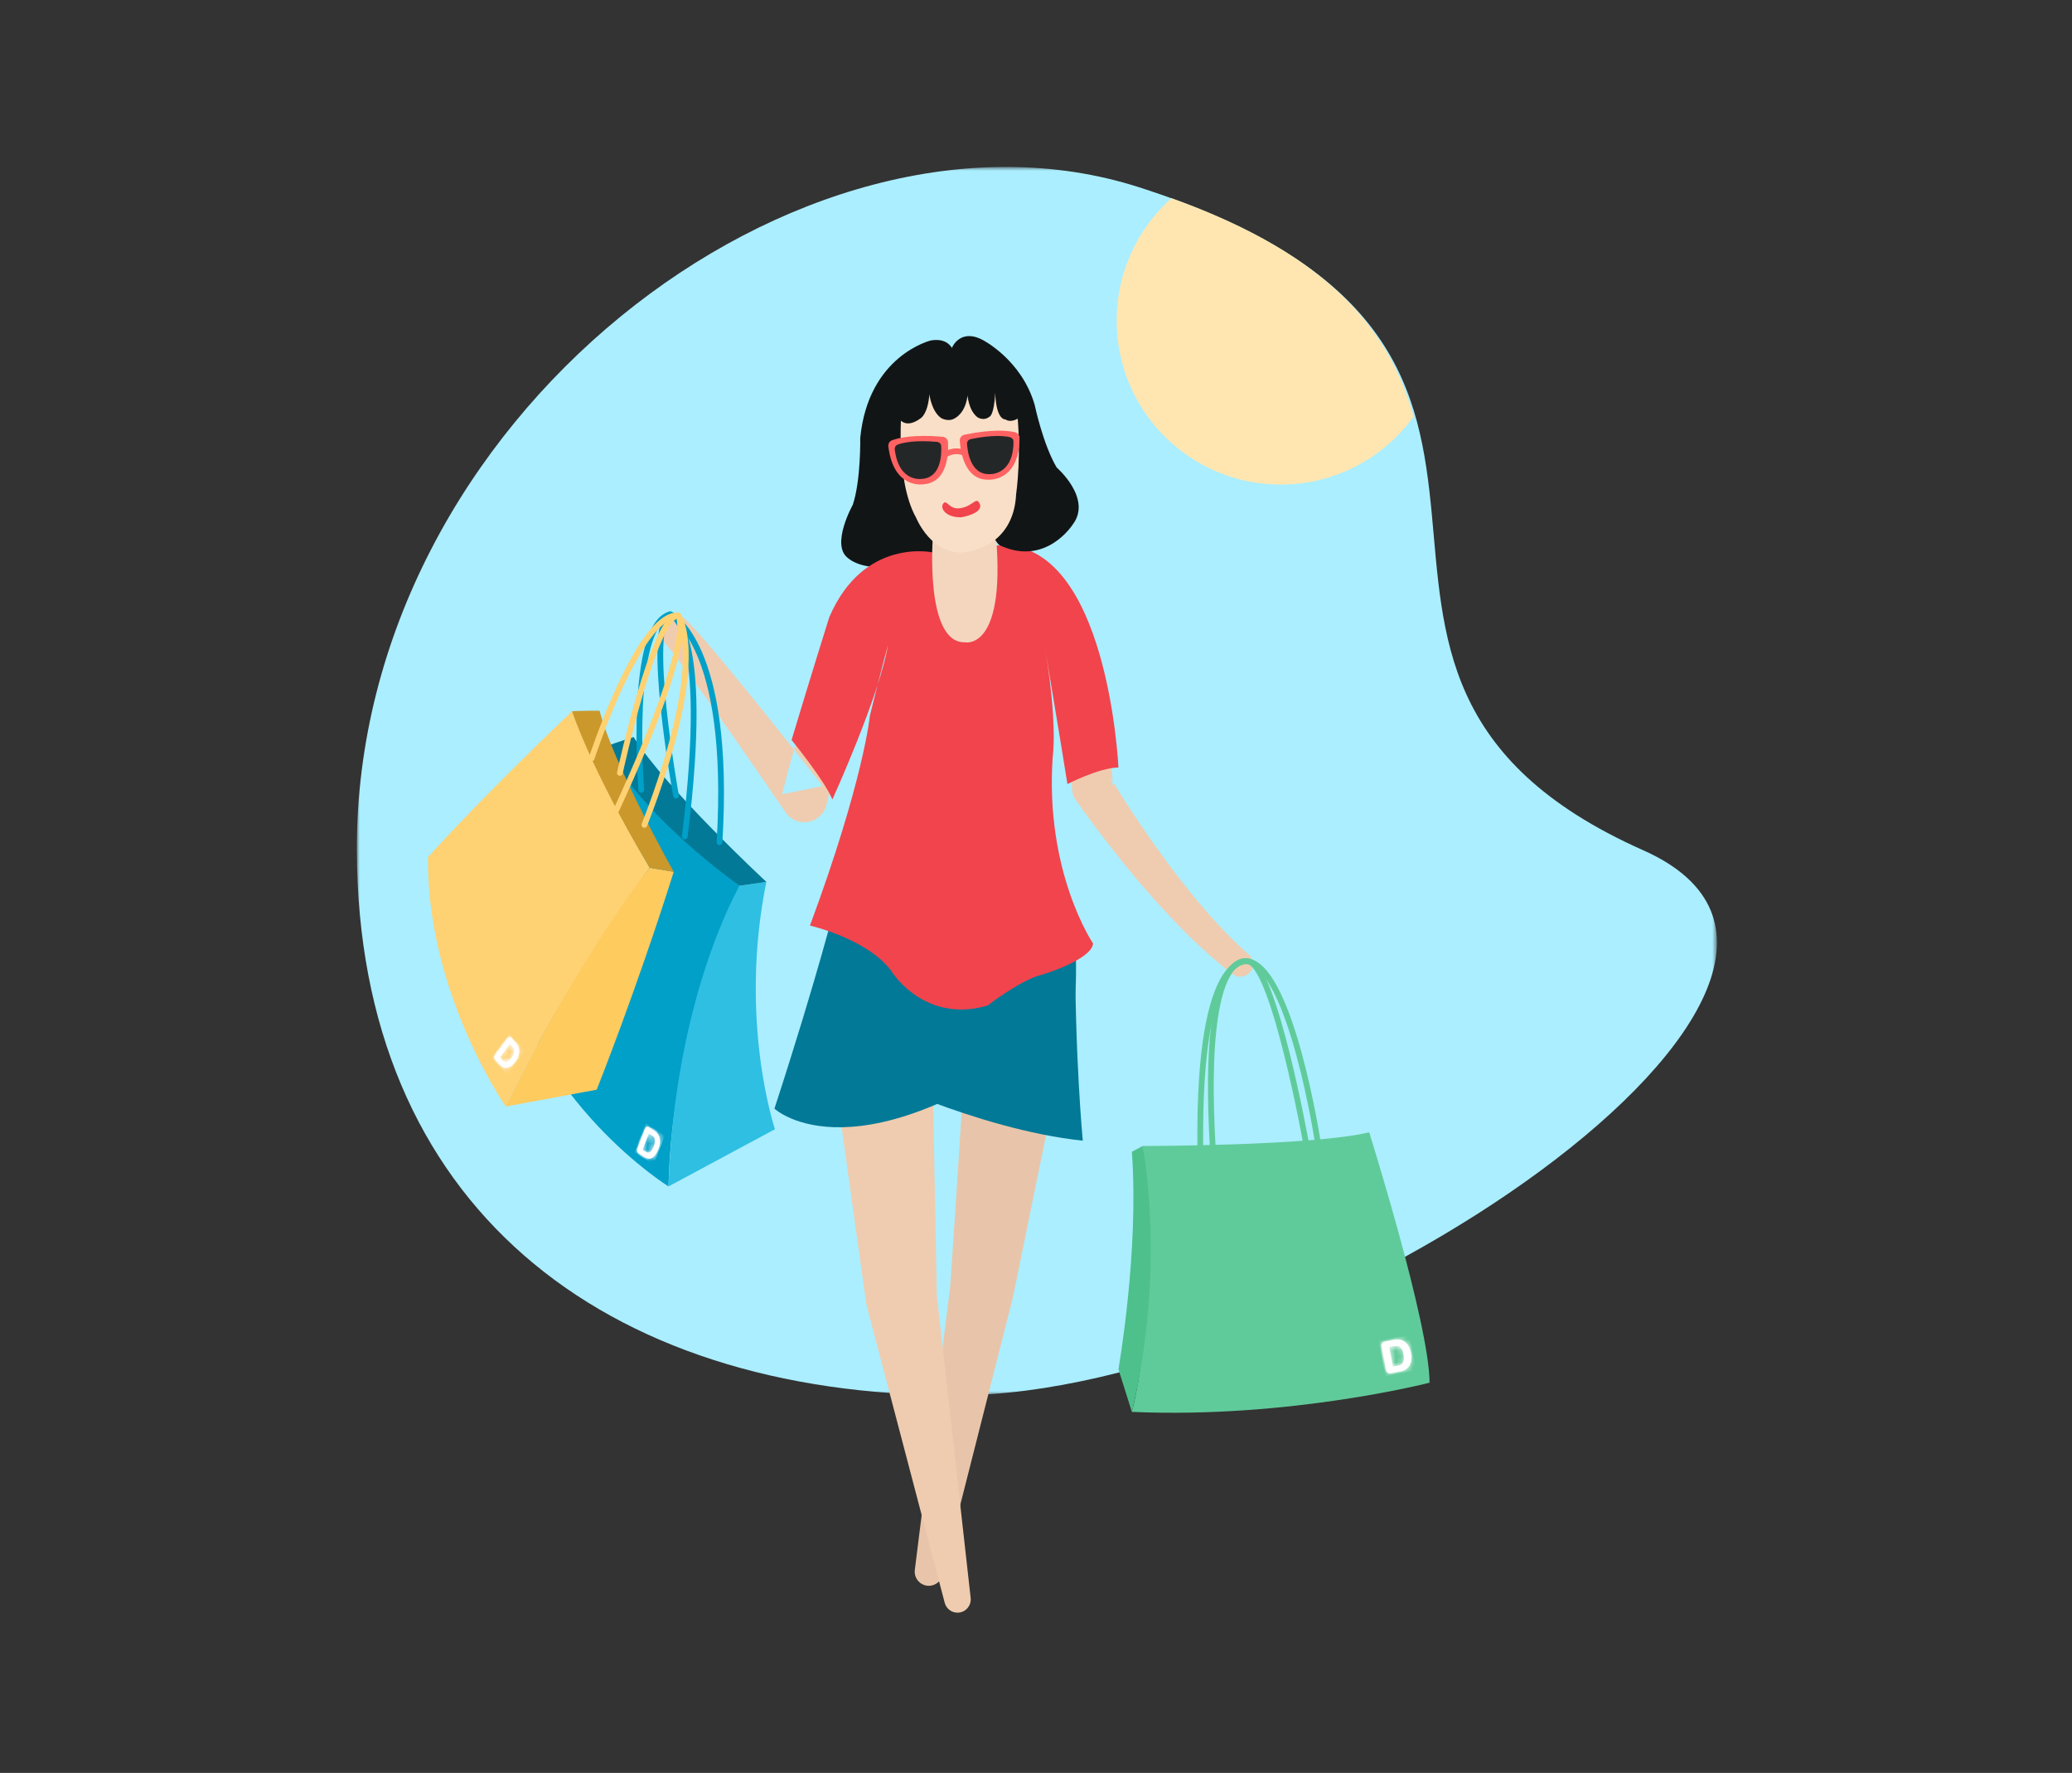 <svg xmlns="http://www.w3.org/2000/svg" xmlns:xlink="http://www.w3.org/1999/xlink" width="360" height="308" viewBox="0 0 360 308">
    <rect x="0" y="0" width="360" height="308" fill="#333333" stroke="none"/>
    <defs>
        <path id="jiozlhofua" d="M0 0.835L236.31 0.835 236.31 214.237 0 214.237z"/>
        <path id="s2pa1qsprc" d="M2.061.613L.656.876c-.26.049-.443.149-.542.296-.101.147-.127.354-.079.614L.769 5.69c.035.183.077.326.133.438.063.126.165.216.3.266.13.048.299.052.515.011l1.406-.265c.25-.047.474-.105.667-.175.197-.071.379-.165.541-.28.163-.115.309-.256.435-.419.155-.209.275-.441.355-.684.079-.242.122-.508.129-.792.006-.28-.022-.587-.083-.912-.188-.996-.621-1.696-1.289-2.08-.262-.154-.541-.243-.83-.262-.061-.004-.125-.007-.19-.007-.238 0-.505.028-.797.084zM1.378 1.84l.608-.114c.316-.06.597-.076.83-.05.221.024.422.14.613.355.194.216.34.58.435 1.083.133.71.058 1.246-.224 1.593-.058.075-.133.139-.223.191-.094.055-.188.095-.278.122-.096.028-.234.059-.408.091l-.714.134-.639-3.405z"/>
        <path id="lpgxi0x8oe" d="M3.5.991c-.126.014-.258.112-.391.291L1.115 3.954c-.095.125-.161.234-.205.333-.048.113-.062.23-.037.348.025.114.089.228.199.349l.713.788c.127.139.25.255.367.345.12.091.248.16.379.204.132.044.273.062.418.055.186-.015.367-.063.543-.146.173-.083.346-.203.513-.357.168-.152.337-.343.503-.567.508-.681.747-1.361.707-2.021-.013-.259-.074-.495-.177-.698-.1-.199-.247-.405-.437-.613l-.713-.787c-.118-.132-.236-.198-.351-.198-.012 0-.025 0-.037.002zm-.87 4.282c-.069-.032-.131-.072-.182-.118-.055-.048-.127-.122-.216-.22l-.362-.4 1.74-2.33.309.341c.161.179.282.355.359.525.074.161.086.359.036.607-.049.248-.205.55-.462.895-.363.485-.707.735-1.023.741h-.016c-.061 0-.123-.013-.183-.041z"/>
        <path id="7h5zj1ycsg" d="M2.339.577c-.117.053-.219.189-.303.405L.781 4.215c-.06.152-.096.281-.114.391-.018.126-.001.245.052.355.05.105.142.197.278.285l.882.563c.157.101.304.178.44.23.138.055.277.084.415.089.138.003.278-.02.417-.071.174-.069.337-.172.484-.306.146-.135.283-.306.407-.507.122-.201.237-.439.342-.709.32-.825.379-1.566.177-2.205-.077-.253-.194-.467-.344-.638-.146-.165-.339-.325-.572-.474L2.763.655c-.108-.07-.208-.104-.297-.104-.045 0-.088.009-.127.026zm.229 4.487c-.075-.011-.145-.032-.204-.061-.065-.032-.153-.083-.263-.154l-.448-.285 1.095-2.82.382.243c.199.128.359.265.476.41.111.138.171.33.186.588.015.262-.061.605-.223 1.022-.228.588-.496.937-.798 1.039-.044.015-.09.022-.138.022-.021 0-.043-.001-.065-.004z"/>
    </defs>
    <g fill="none" fill-rule="evenodd">
        <g>
            <g>
                <path d="M0 0H360V308H0z" transform="translate(0 -92) translate(0 92)"/>
                <g>
                    <g>
                        <g transform="translate(0 -92) translate(0 92) translate(62 28) translate(0 .165)">
                            <mask id="6axwv9mrnb" fill="#fff">
                                <use xlink:href="#jiozlhofua"/>
                            </mask>
                            <path fill="#ABEEFF" d="M223.504 119.55c49.822 22.154-57.571 94.687-119.29 94.687C42.494 214.237.189 180.947 0 119.55-.227 44.72 77.106-14.463 135.884 4.359c88.875 28.46 17.56 84.04 87.62 115.192" mask="url(#6axwv9mrnb)"/>
                        </g>
                        <path fill="#E8C5AA" d="M123.94 148.568l-9.97 48.729-12.229 48.188c-.332 1.309-1.662 2.1-2.972 1.769-1.21-.307-1.977-1.468-1.825-2.675l6.125-49.043c.598-8.23 1.088-16.466 1.636-24.687l1.6-24.645c.318-4.915 4.561-8.641 9.475-8.323 4.915.319 8.64 4.562 8.322 9.476-.025.396-.088.833-.162 1.21" transform="translate(0 -92) translate(0 92) translate(62 28) translate(0 .165)"/>
                        <path fill="#EFCCAF" d="M99.762 144.21l1.013 52.573-.085-.645 5.958 53.307c.14 1.262-.768 2.4-2.03 2.54-1.15.128-2.194-.614-2.478-1.7l-13.628-51.88-.085-.645-7.268-52.078c-.713-5.113 2.853-9.836 7.965-10.549 5.114-.714 9.836 2.852 10.55 7.965.05.355.079.761.088 1.112" transform="translate(0 -92) translate(0 92) translate(62 28) translate(0 .165)"/>
                        <path fill="#121516" d="M103.867 33.513s-.388-3.18-4.134-2.534c0 0-10.85 2.584-12.27 16.923 0 0 .128 7.363-1.293 11.626 0 0-3.859 6.907-.888 9.22 0 0 3.243 3.174 10.725.565.816-.285 3.556-.81 4.07-1.505 2.994-4.052 11.244-19.653 3.79-34.295" transform="translate(0 -92) translate(0 92) translate(62 28) translate(0 .165)"/>
                        <path fill="#EFCCAF" d="M93.972 83.358c.057-.019.207-.103.178-.084l-.005.005s-.01.002-.05.036c-.07.06-.118.071-.212.16-.17.14-.346.281-.538.48-.188.168-.38.368-.571.59-.192.21-.387.414-.572.663l-.566.71-.541.776c-.372.498-.697 1.077-1.042 1.624-1.34 2.248-2.497 4.72-3.538 7.262-.5 1.286-.991 2.58-1.451 3.892-.424 1.333-.9 2.64-1.283 3.992-.381 1.355-.8 2.692-1.15 4.061l-1.035 4.11-.012.044c-.534 2.123-2.687 3.41-4.81 2.876-.93-.235-1.702-.783-2.23-1.5-3.462-5.095-6.97-10.188-10.51-15.234-1.771-2.52-3.55-5.039-5.354-7.518-.901-1.239-1.808-2.48-2.724-3.682-.907-1.207-1.857-2.417-2.723-3.406l-.107-.12c-.983-1.122-.87-2.827.25-3.81 1.07-.938 2.679-.87 3.677.11 1.267 1.252 2.297 2.42 3.337 3.615 1.04 1.191 2.043 2.385 3.046 3.583 2.003 2.394 3.963 4.804 5.917 7.22 3.904 4.834 7.755 9.686 11.59 14.58l-7.05 1.418 1.106-4.328c.376-1.44.828-2.874 1.239-4.31.417-1.438.934-2.86 1.398-4.29.505-1.424 1.049-2.842 1.607-4.258 1.168-2.822 2.48-5.62 4.123-8.352.428-.68.824-1.365 1.317-2.033l.71-1.005.793-.99c.253-.33.555-.656.853-.98.288-.324.599-.647.949-.967.319-.317.699-.64 1.095-.956.178-.153.444-.327.664-.485.104-.075.247-.166.407-.26l.229-.134c.047-.03.28-.15.417-.21 1.963-.877 4.264.003 5.14 1.966.876 1.962-.005 4.263-1.968 5.14" transform="translate(0 -92) translate(0 92) translate(62 28) translate(0 .165)"/>
                        <path fill="#017997" d="M87.3 157.916s20.196 10.093 38.829 12.087c0 0-1.442-15.102-1.311-34.852 0 0-27.047-3.16-37.517 22.764" transform="translate(0 -92) translate(0 92) translate(62 28) translate(0 .165)"/>
                        <path fill="#017997" d="M83.335 128.237s-3.326 13.317-10.778 36.196c0 0 14.438 13.604 51.244-14.956 0 0 1.64-2.01 1.016-14.326 0 0-33.348-11.184-41.482-6.914" transform="translate(0 -92) translate(0 92) translate(62 28) translate(0 .165)"/>
                        <path fill="#EFCCAF" d="M122.539 76.337c1.298 2.655 2.317 5.145 3.298 7.771.97 2.603 1.825 5.245 2.573 7.923.76 2.675 1.399 5.39 1.903 8.141.542 2.743.863 5.54 1.129 8.345l-.551-1.665c1.639 2.744 3.453 5.547 5.283 8.26 1.844 2.722 3.748 5.404 5.725 8.023 3.97 5.215 8.214 10.247 13.028 14.498l.036.032c.914.806 1 2.2.193 3.113-.77.874-2.085.987-2.997.29-5.517-4.235-10.27-9.168-14.753-14.277-2.231-2.565-4.382-5.19-6.473-7.863-2.095-2.689-4.106-5.363-6.095-8.224l-.054-.077c-.337-.485-.498-1.04-.498-1.589-.213-2.538-.466-5.083-.935-7.613-.432-2.532-.992-5.053-1.667-7.549-.665-2.497-1.432-4.976-2.307-7.413-.859-2.412-1.859-4.902-2.891-7.082l-.051-.107c-.8-1.69-.079-3.71 1.612-4.51 1.678-.794 3.679-.088 4.492 1.573" transform="translate(0 -92) translate(0 92) translate(62 28) translate(0 .165)"/>
                        <path fill="#F1444D" d="M100.077 67.808s-12.022-2.696-17.999 11.265c0 0-3.14 9.975-6.544 21.32 0 0 5.671 6.927 7.09 10.331 0 0 8.202-18.018 9.681-26.92 0 0-.953 3.387-3.159 12.335 0 0-1.06 11.251-10.42 36.491 0 0 10.436 2.4 14.368 8.223 0 0 5.664 8.853 16.49 5.672 0 0 5.905-4.588 9.565-5.389 0 0 8.487-2.552 8.771-5.388 0 0-8.429-12.384-7.01-32.52 0 0 .893-5.528-1.397-19.14 0 0 2.717 16.251 3.95 23.961 0 0 5.457-2.83 8.86-2.883 0 0-1.79-39.305-20.64-38.61l-11.606 1.252z" transform="translate(0 -92) translate(0 92) translate(62 28) translate(0 .165)"/>
                        <path fill="#F4D6BE" d="M100.092 64.814s-1.52 18.75 5.552 18.607c0 0 7.553 1.689 5.228-20.33l-10.78 1.723z" transform="translate(0 -92) translate(0 92) translate(62 28) translate(0 .165)"/>
                        <path fill="#121516" d="M103.389 32.263s1.389-3.464 5.342-1.37c0 0 6.759 3.416 9.038 11.272 0 0 1.412 6.778 3.812 10.873 0 0 6.214 5.366 2.825 9.885 0 0-4.67 7.42-12.723 3.633 0 0-3.752-1.619-8.294-34.293" transform="translate(0 -92) translate(0 92) translate(62 28) translate(0 .165)"/>
                        <path fill="#F9DFC7" d="M94.718 41.934s-1.357 13.039 2.445 19.83c0 0 2.716 6.791 8.693 5.976 0 0 8.236-.692 8.692-10.051 0 0 1.087-7.334 0-15.755l-2.457-6.937-14.67 1.359-2.703 5.578z" transform="translate(0 -92) translate(0 92) translate(62 28) translate(0 .165)"/>
                        <path fill="#121516" d="M94.024 44.276s1.064 2.369 3.971.2c0 0 1.21-.724 1.483-4.134 0 0 .351 2.992 2.088 4.149 0 0 1.251.703 2.328.005 0 0 1.834-.81 2.214-3.957 0 0 .177 2.57 1.69 3.756 0 0 1.06.793 2.16-.094 0 0 .747-.222.956-4.1 0 0 .038 4.513 1.795 4.608 0 0 .743.604 2.048-.1 0 0 1.478-1.262.233-4.288l-2.893-6.012-17.325 1.962-.748 8.005z" transform="translate(0 -92) translate(0 92) translate(62 28) translate(0 .165)"/>
                        <path fill="#FE6262" d="M92.986 48.322c1.15-.422 3.808-1.054 8.81-.61.5.045.893.456.917.957.098 2.025-.092 6.9-4.142 7.288 0 0-5.309 1.052-6.225-6.584-.053-.452.212-.894.64-1.051" transform="translate(0 -92) translate(0 92) translate(62 28) translate(0 .165)"/>
                        <path fill="#242728" d="M93.991 49.063c.91-.328 2.974-.804 6.814-.463.388.034.706.348.724.736.077 1.572-.065 5.379-3.224 5.682 0 0-4.126.817-4.843-5.111-.044-.366.181-.72.53-.844" transform="translate(0 -92) translate(0 92) translate(62 28) translate(0 .165)"/>
                        <path fill="#FE6262" d="M114.378 46.93c-1.191-.283-3.905-.6-8.82.43-.491.103-.833.557-.8 1.057.14 2.023.902 6.842 4.97 6.752 0 0 5.396.42 5.409-7.27 0-.455-.316-.862-.76-.968" transform="translate(0 -92) translate(0 92) translate(62 28) translate(0 .165)"/>
                        <path fill="#242728" d="M113.468 47.785c-.943-.22-3.048-.45-6.822.34-.381.079-.66.429-.633.817.108 1.569.697 5.333 3.869 5.263 0 0 4.193.328 4.21-5.644 0-.37-.265-.693-.624-.776" transform="translate(0 -92) translate(0 92) translate(62 28) translate(0 .165)"/>
                        <path stroke="#FE6262" d="M102.045 50.913s1.539-1.223 3.599-.387" transform="translate(0 -92) translate(0 92) translate(62 28) translate(0 .165)"/>
                        <path fill="#00A0C8" d="M43.062 101.577s7.316 9.706 23.444 24.137c0 0-11.798 24.587-12.358 52.235 0 0-23.202-14.397-28.922-41.134 0 0 1.565-15.284 17.836-35.238" transform="translate(0 -92) translate(0 92) translate(62 28) translate(0 .165)"/>
                        <path fill="#2EBFE3" d="M54.148 177.949l18.497-9.941s-6.376-18.858-1.498-42.97l-4.642.676s-11.292 19.234-12.357 52.235" transform="translate(0 -92) translate(0 92) translate(62 28) translate(0 .165)"/>
                        <path fill="#017997" d="M71.147 125.039s-17.41-16.141-23.06-25.163c0 0-2.366.711-5.026 1.701 0 0 5.424 11.026 23.444 24.136l4.642-.674z" transform="translate(0 -92) translate(0 92) translate(62 28) translate(0 .165)"/>
                        <path stroke="#00A0C8" stroke-linecap="round" stroke-linejoin="round" d="M49.42 109.057s-2.264-28.579 5.025-30.5c0 0 7.13 1.602 2.532 38.591" transform="translate(0 -92) translate(0 92) translate(62 28) translate(0 .165)"/>
                        <path stroke="#00A0C8" stroke-linecap="round" stroke-linejoin="round" d="M55.456 110.069s-5.402-29.925-1.011-31.512c0 0 10.668 4.913 8.567 39.603" transform="translate(0 -92) translate(0 92) translate(62 28) translate(0 .165)"/>
                        <path stroke="#60CB9A" stroke-linecap="round" stroke-linejoin="round" d="M166.887 169.812s-4.492-28.985-11.782-30.906c0 0-8.44-3.876-6.41 31.921" transform="translate(0 -92) translate(0 92) translate(62 28) translate(0 .165)"/>
                        <path stroke="#60CB9A" stroke-linecap="round" stroke-linejoin="round" d="M164.833 169.98s-5.336-29.487-9.73-31.074c0 0-8.875-3.09-8.561 31.888" transform="translate(0 -92) translate(0 92) translate(62 28) translate(0 .165)"/>
                        <path fill="#FED173" d="M37.392 95.39s3.612 10.354 13.493 27.198c0 0-13.91 18.574-25.011 41.477 0 0-13.771-19.774-13.515-43.313 0 0 7.832-8.926 25.033-25.363" transform="translate(0 -92) translate(0 92) translate(62 28) translate(0 .165)"/>
                        <path fill="#FECB5F" d="M25.874 164.065l15.798-2.921s6.813-17.008 13.388-37.856l-4.174-.7s-12.088 15.069-25.012 41.477" transform="translate(0 -92) translate(0 92) translate(62 28) translate(0 .165)"/>
                        <path fill="#CB982C" d="M55.06 123.288s-10.514-18.667-12.88-27.975c0 0-2.228-.041-4.788.076 0 0 3.266 10.129 13.493 27.199l4.175.7z" transform="translate(0 -92) translate(0 92) translate(62 28) translate(0 .165)"/>
                        <path stroke="#FED173" stroke-linecap="round" d="M40.795 103.569s8.234-25.18 15.027-24.822c0 0 3.38 3.342-10.764 33.856" transform="translate(0 -92) translate(0 92) translate(62 28) translate(0 .165)"/>
                        <path stroke="#FED173" stroke-linecap="round" d="M45.702 106.101S51.61 78.9 55.822 78.747c0 0 5.507 7.161-5.857 36.388" transform="translate(0 -92) translate(0 92) translate(62 28) translate(0 .165)"/>
                        <path fill="#60CB9A" d="M136.528 170.923s29.656 0 39.364-2.383c0 0 10.484 33.372 10.484 43.506 0 0-24.338 6.273-51.72 5.07 0 0 5.142-19 1.872-46.193" transform="translate(0 -92) translate(0 92) translate(62 28) translate(0 .165)"/>
                        <path fill="#4EC08C" d="M134.656 217.116l-2.333-7.404s3.606-20.485 2.333-37.778l1.872-1.01s4.192 20.767-1.872 46.192" transform="translate(0 -92) translate(0 92) translate(62 28) translate(0 .165)"/>
                        <path fill="#FFF" d="M181.864 207.115c.133.71.06 1.245-.225 1.593-.057.074-.13.138-.22.19-.096.055-.19.096-.28.122-.096.028-.234.059-.409.09l-.713.136-.639-3.405.607-.115c.317-.06.598-.076.831-.05.221.025.422.14.613.355.194.216.34.58.435 1.084m.014-2.317c-.262-.154-.54-.243-.83-.262-.283-.02-.615.007-.987.077l-1.405.264c-.26.049-.443.148-.543.296-.1.146-.127.353-.078.613l.733 3.904c.035.183.078.326.134.438.063.127.164.216.3.266.13.048.3.052.516.01l1.405-.264c.25-.046.473-.105.667-.174.197-.072.38-.165.541-.281.163-.114.308-.256.434-.42.157-.21.276-.44.356-.682.08-.242.122-.51.13-.792.005-.28-.023-.587-.084-.913-.188-.995-.62-1.696-1.289-2.08" transform="translate(0 -92) translate(0 92) translate(62 28) translate(0 .165)"/>
                    </g>
                    <g transform="translate(0 -92) translate(0 92) translate(62 28) translate(178 204.165)">
                        <mask id="clqbrs241d" fill="#fff">
                            <use xlink:href="#s2pa1qsprc"/>
                        </mask>
                        <path fill="#FFF" d="M-0.43 0.801L4.868 -0.195 6.009 5.877 0.712 6.873z" mask="url(#clqbrs241d)"/>
                    </g>
                    <path fill="#FFF" d="M26.852 155.738c-.363.485-.707.735-1.023.74-.066.004-.133-.01-.2-.04-.069-.032-.13-.071-.18-.117-.056-.05-.129-.123-.216-.221l-.363-.4 1.74-2.33.309.342c.162.177.282.354.36.524.073.16.084.359.035.606-.05.25-.204.55-.462.896m1.363-1.287c-.014-.26-.073-.495-.177-.7-.1-.198-.247-.404-.436-.612l-.713-.787c-.133-.146-.264-.212-.39-.196-.125.015-.256.112-.39.29l-1.995 2.673c-.094.125-.16.234-.204.333-.049.113-.061.23-.038.348.026.114.09.228.2.35l.713.787c.128.14.25.256.367.346.12.09.247.159.38.203.131.044.271.063.418.055.184-.014.367-.063.541-.146.174-.083.346-.203.515-.357.166-.153.335-.343.502-.567.509-.68.747-1.361.707-2.02" transform="translate(0 -92) translate(0 92) translate(62 28)"/>
                    <g transform="translate(0 -92) translate(0 92) translate(62 28) translate(23 151.165)">
                        <mask id="s1qek592tf" fill="#fff">
                            <use xlink:href="#lpgxi0x8oe"/>
                        </mask>
                        <path fill="#FFF" d="M3.502 0.422L6.19 3.39 3.086 7.545 0.398 4.577z" mask="url(#s1qek592tf)"/>
                    </g>
                    <path fill="#FFF" d="M51.57 171.172c-.229.588-.497.937-.8 1.038-.063.023-.13.028-.202.02-.075-.012-.145-.033-.204-.063-.066-.03-.153-.083-.263-.153l-.448-.285 1.095-2.82.382.242c.2.128.36.266.476.411.11.137.171.33.186.588.014.261-.06.605-.223 1.022m.991-1.678c-.077-.253-.193-.467-.344-.636-.145-.166-.338-.326-.572-.475l-.882-.564c-.163-.104-.305-.129-.423-.077-.118.053-.219.19-.303.405l-1.255 3.233c-.06.152-.097.28-.113.391-.02.126-.002.245.05.355.051.105.143.197.28.284l.881.564c.157.1.304.177.44.23.138.055.277.084.415.088.138.004.277-.019.416-.07.175-.07.338-.173.484-.307.147-.134.284-.305.408-.507.122-.2.237-.438.341-.709.321-.824.38-1.566.177-2.205" transform="translate(0 -92) translate(0 92) translate(62 28)"/>
                    <g transform="translate(0 -92) translate(0 92) translate(62 28) translate(48 167.165)">
                        <mask id="um7g5t8alh" fill="#fff">
                            <use xlink:href="#7h5zj1ycsg"/>
                        </mask>
                        <path fill="#FFF" d="M2.199 0.016L5.524 2.14 3.572 7.169 0.247 5.045z" mask="url(#um7g5t8alh)"/>
                    </g>
                    <g>
                        <path fill="#F1444D" d="M.936 53.253c-.747.848.42 2.534 3.122 2.446 0 0 4.353-.735 2.992-2.64-.538-.753-1.115.736-3.23 1.066-1.892.295-2.294-1.54-2.883-.872" transform="translate(0 -92) translate(0 92) translate(62 28) translate(101 6.165)"/>
                        <path fill="#FFE6B1" d="M59.51 50.016c9.5 0 17.908-4.653 23.086-11.799C78.555 23.752 68.573 10.282 40.535.267c-5.84 5.217-9.521 12.804-9.521 21.253 0 15.738 12.758 28.496 28.496 28.496" transform="translate(0 -92) translate(0 92) translate(62 28) translate(101 6.165)"/>
                    </g>
                </g>
            </g>
        </g>
    </g>
</svg>
